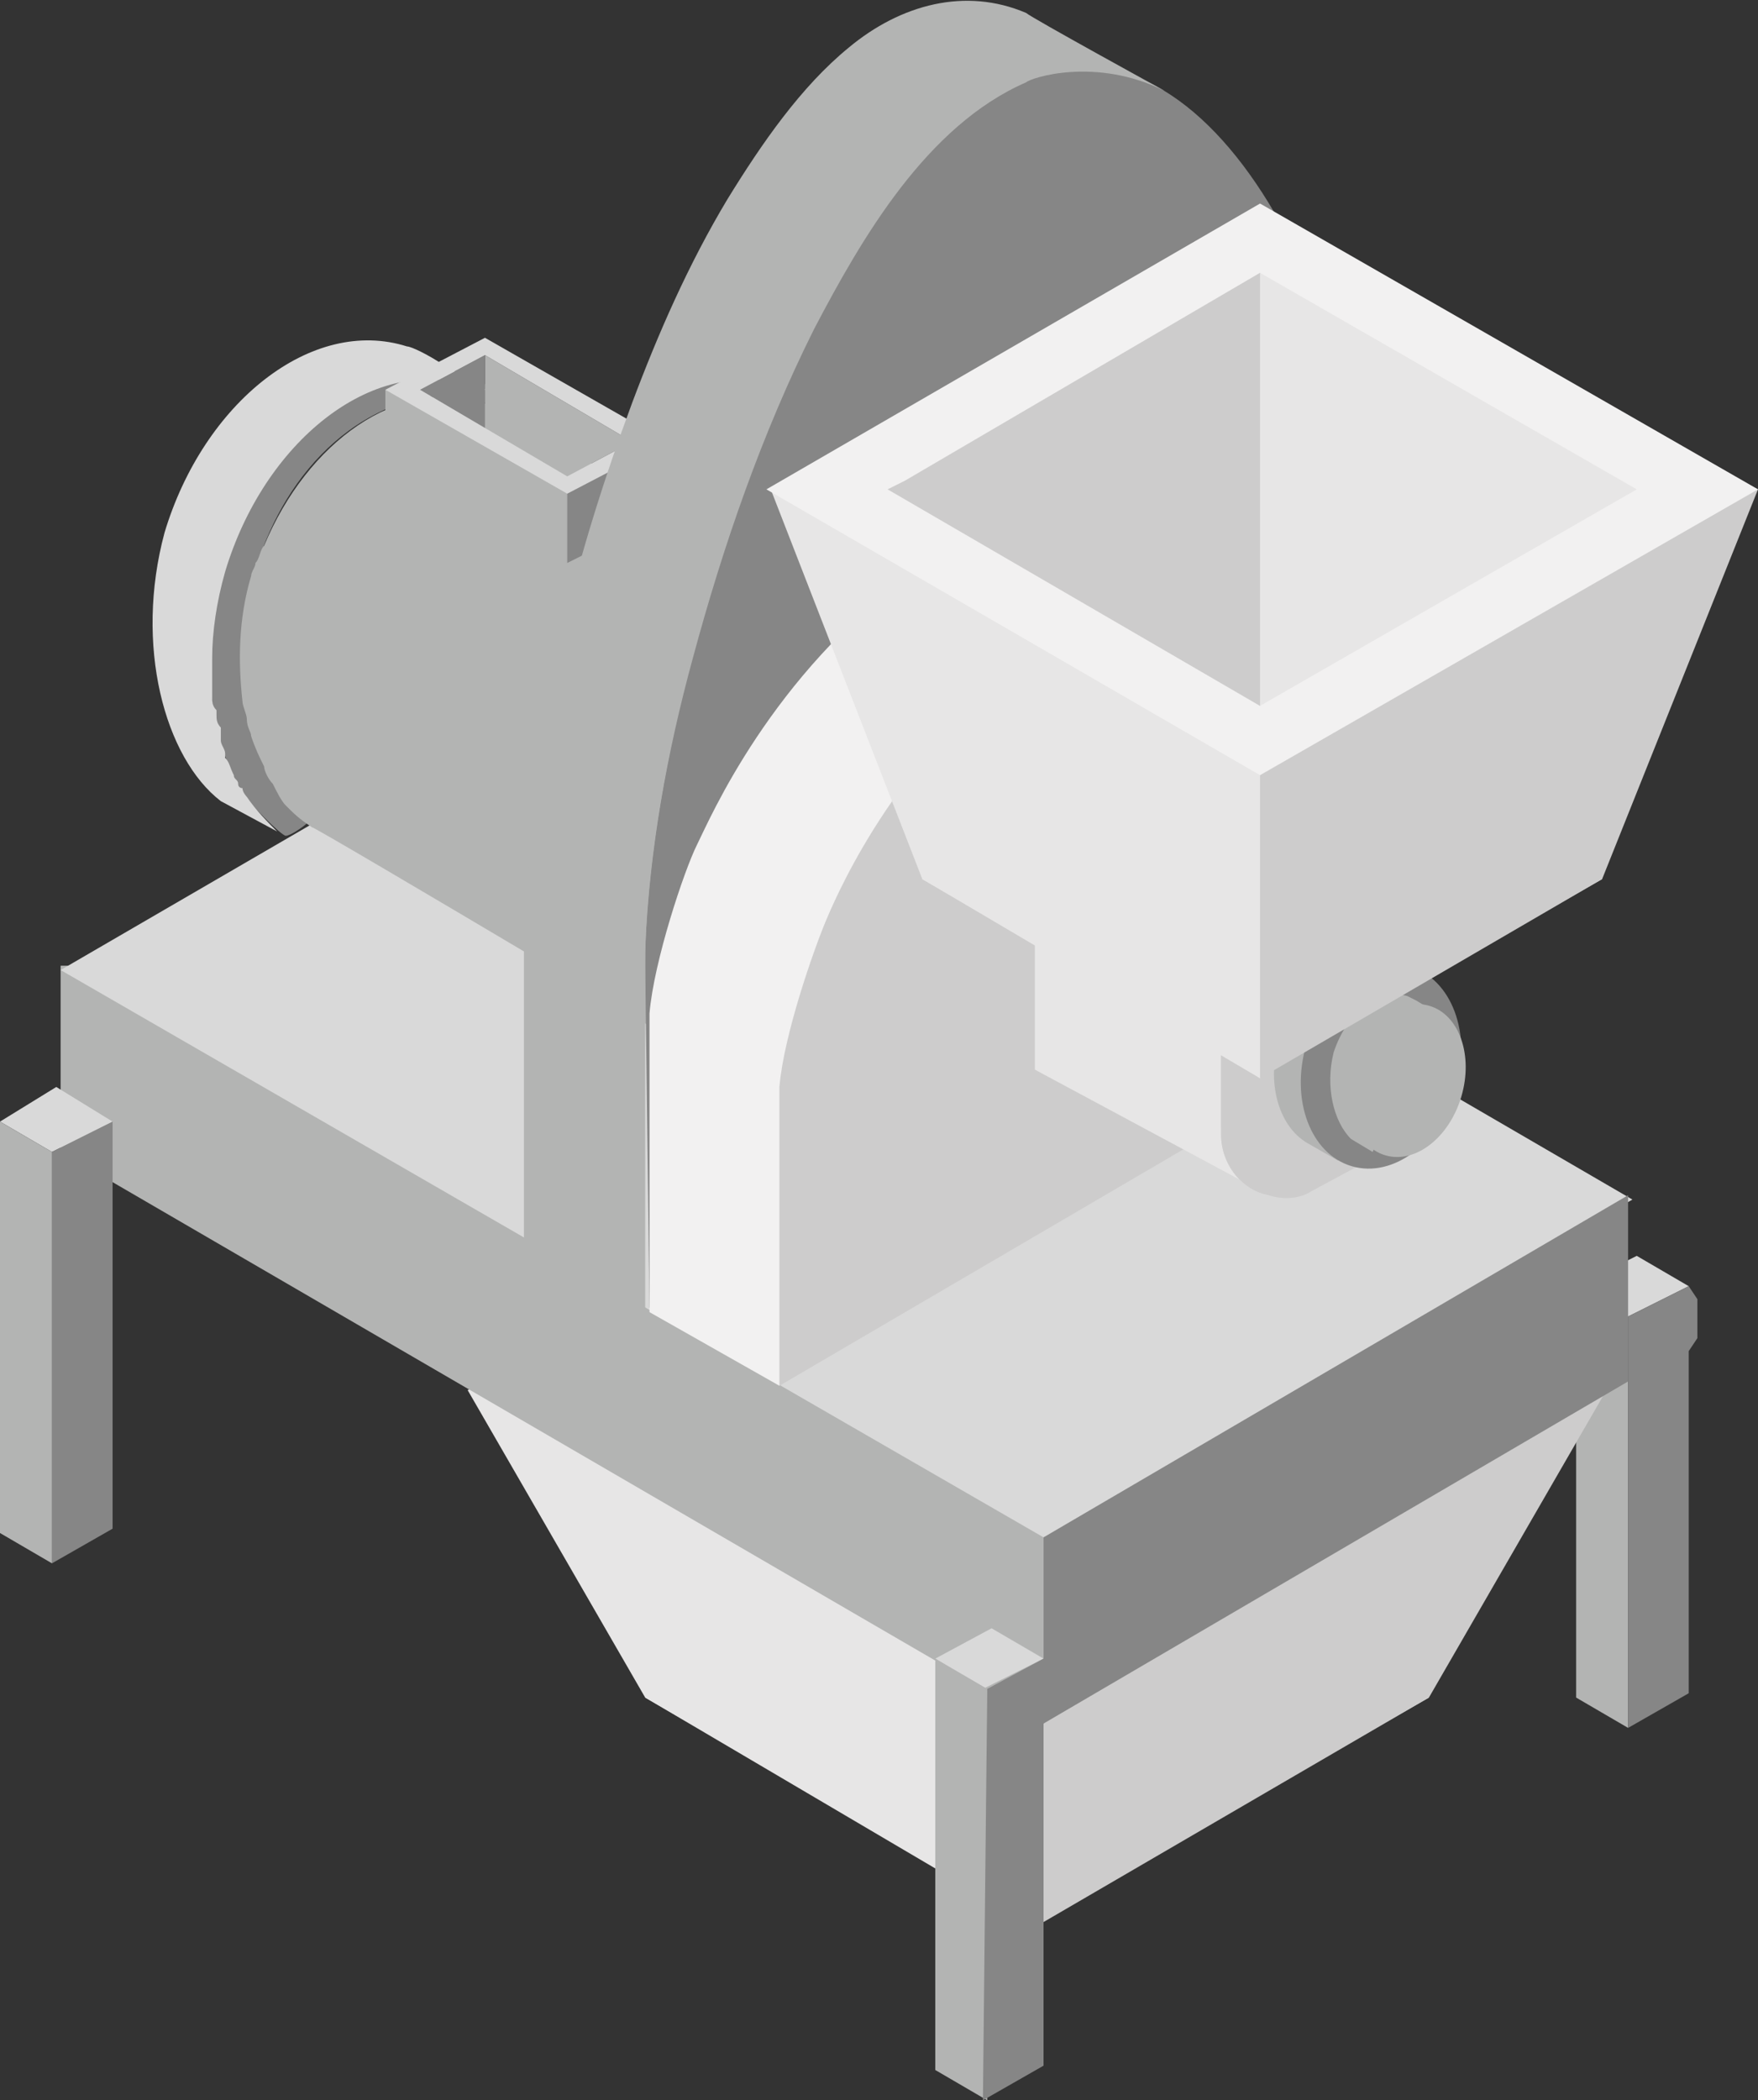 <?xml version="1.0" encoding="utf-8"?>
<!-- Generator: Adobe Illustrator 23.0.4, SVG Export Plug-In . SVG Version: 6.00 Build 0)  -->
<svg version="1.1" id="Capa_1" xmlns="http://www.w3.org/2000/svg" xmlns:xlink="http://www.w3.org/1999/xlink" x="0px" y="0px"
	 viewBox="0 0 40.6 48.5" style="enable-background:new 0 0 40.6 48.5;" xml:space="preserve">
<rect x="0" y="0" width="40.6" height="48.5" fill="#333333" stroke="none"/>
<style type="text/css">
	.st0{fill:#D9D9D9;}
	.st1{fill:#B3B4B3;}
	.st2{fill:#868686;}
	.st3{fill:#BFC9E8;}
	.st4{fill:#9FABD8;}
	.st5{fill:#3458A3;}
	.st6{fill:#CC5261;}
	.st7{fill:#BD1622;}
	.st8{fill:#751518;}
	.st9{fill:#6ABA82;}
	.st10{fill:#31AA59;}
	.st11{fill:#006E32;}
	.st12{fill:#F2F1F1;}
	.st13{fill:#CDCCCC;}
	.st14{fill:#E7E6E6;}
	.st15{fill-rule:evenodd;clip-rule:evenodd;fill:#6ABA82;}
	.st16{fill-rule:evenodd;clip-rule:evenodd;fill:#31AA59;}
	.st17{fill-rule:evenodd;clip-rule:evenodd;fill:#CC5261;}
	.st18{fill-rule:evenodd;clip-rule:evenodd;fill:#BD1622;}
	.st19{fill-rule:evenodd;clip-rule:evenodd;fill:#D9D9D9;}
	.st20{fill-rule:evenodd;clip-rule:evenodd;fill:#B3B4B3;}
	.st21{fill-rule:evenodd;clip-rule:evenodd;fill:#BFC9E8;}
	.st22{fill-rule:evenodd;clip-rule:evenodd;fill:#9FABD8;}
</style>
<g>
	<g>
		<polygon class="st0" points="36.4,29.7 37.6,30.4 39,29.7 37.8,29 		"/>
		<polygon class="st1" points="36.4,39.2 37.6,39.9 37.6,30.4 36.4,29.7 		"/>
		<polygon class="st2" points="37.6,39.9 39,39.1 39,31.2 39.2,30.9 39.2,30 39,29.7 37.6,30.4 		"/>
	</g>
</g>
<g>
	<g>
		<polygon class="st12" points="23.9,34 32.6,39 33,39.2 23.9,44.4 23.9,44.4 23.9,44.4 14.9,39.2 15.2,39 		"/>
		<polygon class="st13" points="37.1,32.1 33,39.2 23.9,44.5 23.4,44 23.5,39.8 23.5,39.2 36.4,31.7 		"/>
		<polygon class="st14" points="10.8,32.1 14.9,39.2 23.9,44.5 23.9,39.7 24.4,38.9 11.4,31.8 		"/>
		<polygon class="st12" points="23.9,24.5 37.1,32.1 23.9,39.7 23.9,39.7 23.9,39.7 10.8,32 		"/>
		<polygon class="st14" points="23.9,26.3 33.9,32.1 23.9,37.8 23.9,37.8 23.9,37.8 14,32 14.4,31.8 		"/>
		<polygon class="st13" points="14,32 14.4,31.8 23.9,26.3 23.9,26.3 23.9,37.8 23.9,37.8 23.9,37.8 23.9,37.8 		"/>
	</g>
	<g>
		<polygon class="st1" points="1.4,26.6 1.4,22.3 2.1,22.3 24.2,35 24.1,35.5 24.6,35.4 24.6,39.1 24.1,39.8 		"/>
		<polygon class="st0" points="24.1,35.5 1.4,22.4 15,14.5 37.7,27.7 		"/>
		<path class="st2" d="M24.1,39.8v-4.3l13.5-7.9c0,0,0,4.3,0,4.3L24.1,39.8"/>
	</g>
	<g>
		<g>
			<path class="st2" d="M5.6,18.3c-1.1-1.8-0.9-4.4,0-6.3C6.3,10.3,8,8.7,10,8.6c1,0,2,0.6,2.6,1.4c-0.4-0.3-0.9-0.5-1.4-0.7
				c-0.8-0.3-1.6-0.2-2.4,0.2c-2.1,1-3.2,3.5-3.2,5.7c0,1.4,0.5,2.8,1.5,3.8c-0.1,0.1-0.4,0.3-0.5,0.3C6.5,19.3,5.7,18.5,5.6,18.3z"
				/>
			<g>
				<path class="st19" d="M3.8,12.3c0.9-3,3.4-5,5.6-4.3c0.1,0,0.5,0.2,0.8,0.4l1.2,0.7c-0.2-0.1-0.4-0.2-0.6-0.2
					c-2.2-0.7-4.7,1.3-5.6,4.3c-0.2,0.7-0.3,1.4-0.3,2c0,0,0,0,0,0c0,0,0,0,0,0c0,0,0,0,0,0c0,0.1,0,0.2,0,0.2c0,0.1,0,0.2,0,0.2
					c0,0,0,0,0,0c0,0.1,0,0.2,0,0.4c0,0,0,0,0,0c0,0,0,0.1,0,0.1c0,0.1,0,0.2,0.1,0.3c0,0,0,0,0,0c0,0,0,0.1,0,0.1
					c0,0.1,0,0.2,0.1,0.3c0,0,0,0,0,0.1c0,0,0,0.1,0,0.1c0,0,0,0.1,0,0.1c0,0.1,0.1,0.2,0.1,0.3c0,0,0,0,0,0.1
					c0.1,0.1,0.1,0.2,0.2,0.4c0,0.1,0.1,0.1,0.1,0.2c0,0,0,0.1,0.1,0.1c0,0.1,0.1,0.2,0.1,0.2c0.2,0.3,0.5,0.6,0.7,0.8l0,0l-1.3-0.7
					C3.8,17.5,3.1,14.9,3.8,12.3z"/>
			</g>
			<g>
				<path class="st20" d="M6.6,18.6c-0.1-0.1-0.2-0.3-0.3-0.5c-0.1-0.1-0.2-0.3-0.2-0.4C6,17.5,5.9,17.3,5.8,17
					c0-0.1-0.1-0.2-0.1-0.4c0-0.1-0.1-0.3-0.1-0.4c-0.1-0.9-0.1-1.9,0.2-2.9c0-0.1,0.1-0.2,0.1-0.3C6,12.9,6,12.7,6.1,12.6
					c1-2.4,3.1-3.9,5-3.3c0,0,0,0,0,0c0.1,0,0.3,0.1,0.5,0.2c0.1,0.1,0.2,0.1,0.2,0.1l0,0c0,0,10.1,6,10.2,6
					c-0.1-0.1-0.2-0.1-0.3-0.1c-0.1,0-0.2-0.1-0.3-0.1c-0.3-0.1-0.6-0.1-0.9-0.1c-0.5,0-1,0.1-1.5,0.4c-0.1,0-0.2,0.1-0.3,0.2
					c-0.3,0.2-0.5,0.4-0.8,0.6c-0.1,0.1-0.2,0.2-0.2,0.2c-0.1,0.1-0.2,0.3-0.3,0.4c-0.1,0.1-0.2,0.3-0.3,0.5
					c-0.2,0.2-0.3,0.5-0.4,0.7c-0.1,0.3-0.2,0.5-0.4,0.8c0,0.1-0.1,0.3-0.1,0.4c-0.1,0.3-0.2,0.6-0.2,0.9c-0.1,0.6-0.1,1.2,0,1.8
					c0,0.3,0.1,0.6,0.1,0.8c0.1,0.3,0.2,0.5,0.3,0.7c0.1,0.3,0.3,0.5,0.4,0.7c0.2,0.3,0.5,0.6,0.7,0.8c0.1,0.1,0.1,0.1,0.2,0.1l0,0
					c0,0-10.4-6.2-10.5-6.2C6.9,18.9,6.8,18.8,6.6,18.6z"/>
			</g>
		</g>
		<g>
			<path class="st20" d="M11.1,9.3c0.3,0.1,0.7,0.3,0.7,0.3c0,0-0.1,0-0.2-0.1C11.4,9.4,11.2,9.3,11.1,9.3z"/>
		</g>
		<g>
			<polygon class="st1" points="8.9,10.6 13.1,13 13.2,12.8 13.3,11.5 13.1,11.4 13.1,11.2 9.1,9 8.9,9 			"/>
			<polygon class="st1" points="11.2,8.2 14.6,10.2 13.1,11 11.2,9.9 11.2,8.2 			"/>
			<polygon class="st2" points="11.2,8.2 11.2,9.9 9.7,9 			"/>
			<polygon class="st2" points="13.1,13 15.5,11.8 15.4,10.2 15.3,10.2 13.2,11.2 13.1,11.4 			"/>
			<path class="st0" d="M8.9,9l4.2,2.4l2.3-1.2l-4.2-2.4L8.9,9z M13.1,11L9.7,9l1.5-0.8l3.4,2L13.1,11z"/>
		</g>
	</g>
	<g>
		<path class="st2" d="M23.1,2.1c-4.5,2.6-8.2,14.2-8.2,20.2l0.1,7.9l16.6-9.6c0,0,0-7.6,0-7.8C31.5,6.9,27.6-0.6,23.1,2.1z"/>
		<path class="st1" d="M12.2,20.3c0.1-3.7,1.1-7.5,2.4-11c0.6-1.6,1.3-3.2,2.2-4.7c0.8-1.3,1.7-2.6,2.8-3.5c1.2-1,2.7-1.4,4.1-0.8
			c0.1,0.1,3.2,1.8,3.2,1.8c-1.6-0.8-3.1-0.3-3.2-0.2c-2.3,1-3.8,3.6-4.9,5.7c-1.2,2.4-2.1,5-2.8,7.6c-0.6,2.2-1,4.4-1.1,6.7
			c0,0.2,0,0.3,0,0.5l0,7.9l-2.8-1.6l0-7.9C12.2,20.6,12.2,20.5,12.2,20.3z"/>
	</g>
	<g>
		<polygon class="st0" points="21.6,38.3 22.7,39 24.1,38.3 22.9,37.6 		"/>
		<polygon class="st1" points="21.6,47.8 22.8,48.5 22.8,39 21.6,38.3 		"/>
		<polygon class="st2" points="22.7,48.5 24.1,47.7 24.1,39.8 24.3,39.5 24.4,38.6 24.1,38.3 22.8,39 		"/>
	</g>
	<g>
		<polygon class="st0" points="0,25.9 1.2,26.6 2.6,25.9 1.3,25.1 		"/>
		<polygon class="st1" points="0,35.4 1.2,36.1 1.2,26.6 0,25.9 		"/>
		<polygon class="st2" points="1.2,36.1 2.6,35.3 2.6,25.9 1.2,26.6 		"/>
	</g>
	<g>
		<path class="st13" d="M24.7,14.4c-3.3,1.9-6.3,6.3-7,10.2c0,0.2,0.1,0.4,0.3,0.5l-0.5,0.2l-0.1,6.2L18,32l13.5-7.9l0-6.8
			c-0.2-1.5-0.9-2.6-1.8-3.2C28.4,13.3,26.6,13.3,24.7,14.4z"/>
		<path class="st12" d="M26.6,12.3c0,0-2.2-1.5-5.5,0.9s-4.7,5.7-5,6.3c-0.3,0.6-1,2.7-1.1,3.9l0,6.9l3,1.7v-6.9
			c0.1-1.2,0.8-3.2,1.1-3.9s1.7-3.9,5-6.3s5.5-0.9,5.5-0.9L26.6,12.3z"/>
	</g>
	<g>
		<g>
			<g>
				<polygon class="st12" points="23.9,21 28.2,23.4 32.9,20.9 28.5,18.7 				"/>
				<path class="st14" d="M28.2,23.4L28.2,23.4l0,2.8c0,0.7,0.5,1.3,1.1,1.4l0,0l-5.4-2.9l0-3.7L28.2,23.4z"/>
				<path class="st13" d="M28.2,23.4L28.2,23.4l4.7-2.5l0,5.2l-2.6,1.4c-0.3,0.2-0.7,0.2-1,0.1c-0.6-0.1-1.1-0.7-1.1-1.4L28.2,23.4z
					"/>
			</g>
			<g>
				<g>
					<g>
						<g>
							<g>
								<path class="st20" d="M29.6,23.8c0.4-1.3,1.4-2.1,2.4-1.8c0.1,0,0.2,0.1,0.3,0.1l0.6,0.4l-2,4.3l-0.7-0.4
									C29.5,26,29.2,24.9,29.6,23.8z"/>
							</g>
							
								<ellipse transform="matrix(0.282 -0.959 0.959 0.282 -0.788 48.255)" class="st2" cx="31.9" cy="24.7" rx="2.4" ry="1.8"/>
						</g>
					</g>
					<g>
						<g>
							<g>
								<path class="st20" d="M30.8,24.3c0.3-0.9,1-1.5,1.7-1.3c0,0,0.2,0.1,0.2,0.1l0.5,0.3l-1.5,3.2l-0.5-0.3
									C30.8,25.9,30.6,25.1,30.8,24.3z"/>
							</g>
							
								<ellipse transform="matrix(0.282 -0.959 0.959 0.282 -0.637 49.07)" class="st1" cx="32.5" cy="25" rx="1.8" ry="1.3"/>
						</g>
					</g>
				</g>
			</g>
		</g>
	</g>
	<g>
		<polygon class="st12" points="29.1,15.8 36.7,20.1 37,20.3 29.1,24.8 29.1,24.8 29.1,24.8 21.3,20.3 21.6,20.1 		"/>
		<polygon class="st13" points="40.6,11.3 37,20.3 29.1,24.9 28.6,24.5 28.8,18 28.8,17.4 39.9,11 		"/>
		<polygon class="st14" points="17.8,11.3 21.3,20.3 29.1,24.9 29.1,17.9 29.5,17.2 18.3,11.1 		"/>
		<polygon class="st12" points="29.1,4.7 40.6,11.3 29.1,17.9 29.1,17.9 29.1,17.9 17.7,11.3 		"/>
		<polygon class="st14" points="29.1,6.3 37.8,11.3 29.1,16.3 29.1,16.3 29.1,16.3 20.5,11.3 20.9,11.1 		"/>
		<polygon class="st13" points="20.5,11.3 20.9,11.1 29.1,6.3 29.1,6.3 29.1,16.3 29.1,16.3 29.1,16.3 29.1,16.3 		"/>
	</g>
</g>
</svg>
